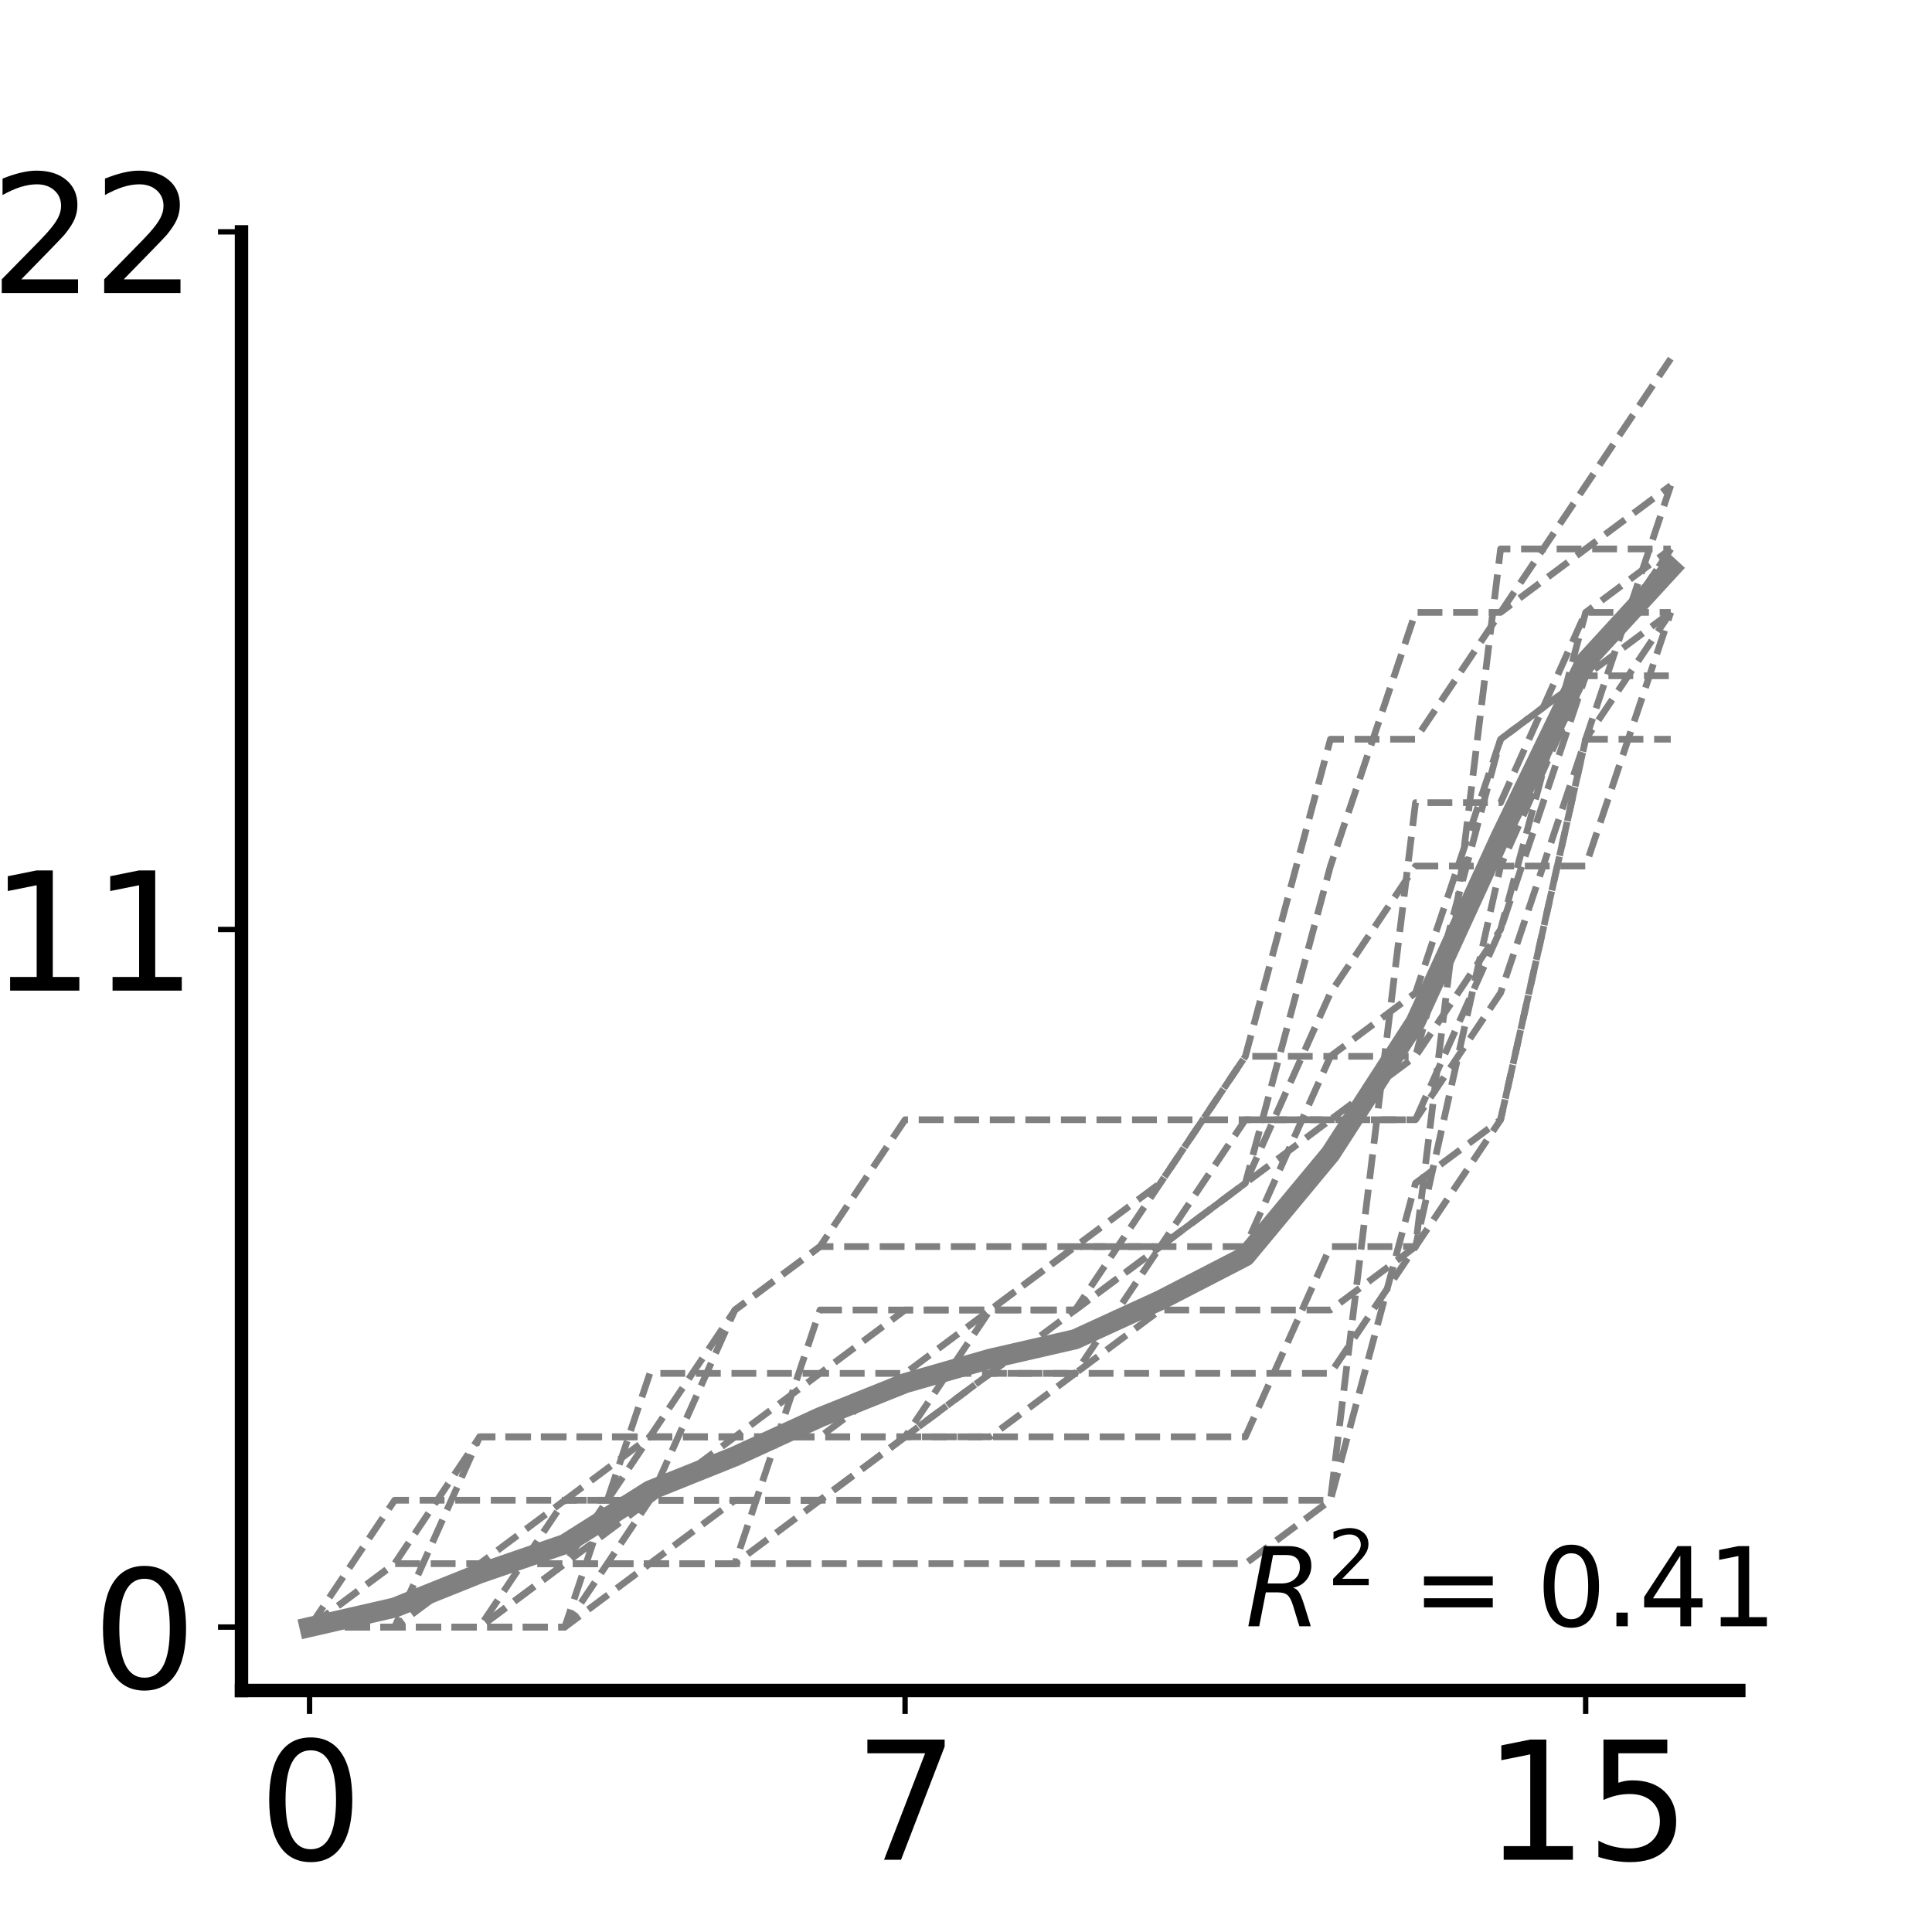 <?xml version="1.0" encoding="utf-8" standalone="no"?>
<!DOCTYPE svg PUBLIC "-//W3C//DTD SVG 1.1//EN"
  "http://www.w3.org/Graphics/SVG/1.1/DTD/svg11.dtd">
<svg xmlns:xlink="http://www.w3.org/1999/xlink" width="288pt" height="288pt" viewBox="0 0 288 288" xmlns="http://www.w3.org/2000/svg" version="1.1">
 <defs>
  <style type="text/css">*{stroke-linejoin: round; stroke-linecap: butt}</style>
 </defs>
 <g id="figure_1">
  <g id="patch_1">
   <path d="M 0 288 
L 288 288 
L 288 0 
L 0 0 
z
" style="fill: #ffffff"/>
  </g>
  <g id="axes_1">
   <g id="patch_2">
    <path d="M 36 252 
L 259.2 252 
L 259.2 34.56 
L 36 34.56 
z
" style="fill: #ffffff"/>
   </g>
   <g id="matplotlib.axis_1">
    <g id="xtick_1">
     <g id="line2d_1">
      <defs>
       <path id="m6af9104836" d="M 0 0 
L 0 3.5 
" style="stroke: #000000; stroke-width: 0.8"/>
      </defs>
      <g>
       <use xlink:href="#m6af9104836" x="46.145" y="252" style="stroke: #000000; stroke-width: 0.8"/>
      </g>
     </g>
     <g id="text_1">
      <!-- 0 -->
      <g transform="translate(38.51 277.236) scale(0.24 -0.24)">
       <defs>
        <path id="DejaVuSans-30" d="M 2034 4250 
Q 1547 4250 1301 3770 
Q 1056 3291 1056 2328 
Q 1056 1369 1301 889 
Q 1547 409 2034 409 
Q 2525 409 2770 889 
Q 3016 1369 3016 2328 
Q 3016 3291 2770 3770 
Q 2525 4250 2034 4250 
z
M 2034 4750 
Q 2819 4750 3233 4129 
Q 3647 3509 3647 2328 
Q 3647 1150 3233 529 
Q 2819 -91 2034 -91 
Q 1250 -91 836 529 
Q 422 1150 422 2328 
Q 422 3509 836 4129 
Q 1250 4750 2034 4750 
z
" transform="scale(0.016)"/>
       </defs>
       <use xlink:href="#DejaVuSans-30"/>
      </g>
     </g>
    </g>
    <g id="xtick_2">
     <g id="line2d_2">
      <g>
       <use xlink:href="#m6af9104836" x="134.918" y="252" style="stroke: #000000; stroke-width: 0.8"/>
      </g>
     </g>
     <g id="text_2">
      <!-- 7 -->
      <g transform="translate(127.283 277.236) scale(0.24 -0.24)">
       <defs>
        <path id="DejaVuSans-37" d="M 525 4666 
L 3525 4666 
L 3525 4397 
L 1831 0 
L 1172 0 
L 2766 4134 
L 525 4134 
L 525 4666 
z
" transform="scale(0.016)"/>
       </defs>
       <use xlink:href="#DejaVuSans-37"/>
      </g>
     </g>
    </g>
    <g id="xtick_3">
     <g id="line2d_3">
      <g>
       <use xlink:href="#m6af9104836" x="236.373" y="252" style="stroke: #000000; stroke-width: 0.8"/>
      </g>
     </g>
     <g id="text_3">
      <!-- 15 -->
      <g transform="translate(221.103 277.236) scale(0.24 -0.24)">
       <defs>
        <path id="DejaVuSans-31" d="M 794 531 
L 1825 531 
L 1825 4091 
L 703 3866 
L 703 4441 
L 1819 4666 
L 2450 4666 
L 2450 531 
L 3481 531 
L 3481 0 
L 794 0 
L 794 531 
z
" transform="scale(0.016)"/>
        <path id="DejaVuSans-35" d="M 691 4666 
L 3169 4666 
L 3169 4134 
L 1269 4134 
L 1269 2991 
Q 1406 3038 1543 3061 
Q 1681 3084 1819 3084 
Q 2600 3084 3056 2656 
Q 3513 2228 3513 1497 
Q 3513 744 3044 326 
Q 2575 -91 1722 -91 
Q 1428 -91 1123 -41 
Q 819 9 494 109 
L 494 744 
Q 775 591 1075 516 
Q 1375 441 1709 441 
Q 2250 441 2565 725 
Q 2881 1009 2881 1497 
Q 2881 1984 2565 2268 
Q 2250 2553 1709 2553 
Q 1456 2553 1204 2497 
Q 953 2441 691 2322 
L 691 4666 
z
" transform="scale(0.016)"/>
       </defs>
       <use xlink:href="#DejaVuSans-31"/>
       <use xlink:href="#DejaVuSans-35" x="63.623"/>
      </g>
     </g>
    </g>
   </g>
   <g id="matplotlib.axis_2">
    <g id="ytick_1">
     <g id="line2d_4">
      <defs>
       <path id="m39617b0546" d="M 0 0 
L -3.5 0 
" style="stroke: #000000; stroke-width: 0.8"/>
      </defs>
      <g>
       <use xlink:href="#m39617b0546" x="36" y="242.546" style="stroke: #000000; stroke-width: 0.8"/>
      </g>
     </g>
     <g id="text_4">
      <!-- 0 -->
      <g transform="translate(13.73 251.664) scale(0.24 -0.24)">
       <use xlink:href="#DejaVuSans-30"/>
      </g>
     </g>
    </g>
    <g id="ytick_2">
     <g id="line2d_5">
      <g>
       <use xlink:href="#m39617b0546" x="36" y="138.553" style="stroke: #000000; stroke-width: 0.8"/>
      </g>
     </g>
     <g id="text_5">
      <!-- 11 -->
      <g transform="translate(-1.54 147.671) scale(0.24 -0.24)">
       <use xlink:href="#DejaVuSans-31"/>
       <use xlink:href="#DejaVuSans-31" x="63.623"/>
      </g>
     </g>
    </g>
    <g id="ytick_3">
     <g id="line2d_6">
      <g>
       <use xlink:href="#m39617b0546" x="36" y="34.56" style="stroke: #000000; stroke-width: 0.8"/>
      </g>
     </g>
     <g id="text_6">
      <!-- 22 -->
      <g transform="translate(-1.54 43.678) scale(0.24 -0.24)">
       <defs>
        <path id="DejaVuSans-32" d="M 1228 531 
L 3431 531 
L 3431 0 
L 469 0 
L 469 531 
Q 828 903 1448 1529 
Q 2069 2156 2228 2338 
Q 2531 2678 2651 2914 
Q 2772 3150 2772 3378 
Q 2772 3750 2511 3984 
Q 2250 4219 1831 4219 
Q 1534 4219 1204 4116 
Q 875 4013 500 3803 
L 500 4441 
Q 881 4594 1212 4672 
Q 1544 4750 1819 4750 
Q 2544 4750 2975 4387 
Q 3406 4025 3406 3419 
Q 3406 3131 3298 2873 
Q 3191 2616 2906 2266 
Q 2828 2175 2409 1742 
Q 1991 1309 1228 531 
z
" transform="scale(0.016)"/>
       </defs>
       <use xlink:href="#DejaVuSans-32"/>
       <use xlink:href="#DejaVuSans-32" x="63.623"/>
      </g>
     </g>
    </g>
   </g>
   <g id="line2d_7">
    <path d="M 46.145 242.546 
L 58.827 239.637 
L 71.509 234.547 
L 84.191 230.183 
L 96.873 222.184 
L 109.555 217.093 
L 122.236 211.275 
L 134.918 206.185 
L 147.6 202.549 
L 160.282 199.64 
L 172.964 193.822 
L 185.645 187.277 
L 198.327 172.005 
L 211.009 152.37 
L 223.691 124.736 
L 236.373 98.556 
L 249.055 84.738 
" clip-path="url(#pe203d8a81f)" style="fill: none; stroke: #808080; stroke-width: 3; stroke-linecap: square"/>
   </g>
   <g id="line2d_8">
    <path d="M 46.145 242.546 
L 58.827 242.546 
L 71.509 242.546 
L 84.191 233.092 
L 96.873 214.184 
L 109.555 214.184 
L 122.236 214.184 
L 134.918 214.184 
L 147.6 204.73 
L 160.282 204.73 
L 172.964 204.73 
L 185.645 204.73 
L 198.327 204.73 
L 211.009 185.823 
L 223.691 166.915 
L 236.373 110.191 
L 249.055 91.283 
" clip-path="url(#pe203d8a81f)" style="fill: none; stroke-dasharray: 3.7,1.6; stroke-dashoffset: 0; stroke: #808080"/>
   </g>
   <g id="line2d_9">
    <path d="M 46.145 242.546 
L 58.827 242.546 
L 71.509 233.092 
L 84.191 223.638 
L 96.873 223.638 
L 109.555 223.638 
L 122.236 223.638 
L 134.918 214.184 
L 147.6 204.73 
L 160.282 204.73 
L 172.964 195.277 
L 185.645 195.277 
L 198.327 195.277 
L 211.009 185.823 
L 223.691 81.83 
L 236.373 81.83 
L 249.055 81.83 
" clip-path="url(#pe203d8a81f)" style="fill: none; stroke-dasharray: 3.7,1.6; stroke-dashoffset: 0; stroke: #808080"/>
   </g>
   <g id="line2d_10">
    <path d="M 46.145 242.546 
L 58.827 233.092 
L 71.509 233.092 
L 84.191 233.092 
L 96.873 233.092 
L 109.555 223.638 
L 122.236 223.638 
L 134.918 223.638 
L 147.6 223.638 
L 160.282 223.638 
L 172.964 223.638 
L 185.645 223.638 
L 198.327 223.638 
L 211.009 119.645 
L 223.691 119.645 
L 236.373 91.283 
L 249.055 91.283 
" clip-path="url(#pe203d8a81f)" style="fill: none; stroke-dasharray: 3.7,1.6; stroke-dashoffset: 0; stroke: #808080"/>
   </g>
   <g id="line2d_11">
    <path d="M 46.145 242.546 
L 58.827 233.092 
L 71.509 214.184 
L 84.191 214.184 
L 96.873 214.184 
L 109.555 214.184 
L 122.236 204.73 
L 134.918 204.73 
L 147.6 195.277 
L 160.282 195.277 
L 172.964 176.369 
L 185.645 157.461 
L 198.327 157.461 
L 211.009 148.007 
L 223.691 110.191 
L 236.373 100.737 
L 249.055 91.283 
" clip-path="url(#pe203d8a81f)" style="fill: none; stroke-dasharray: 3.7,1.6; stroke-dashoffset: 0; stroke: #808080"/>
   </g>
   <g id="line2d_12">
    <path d="M 46.145 242.546 
L 58.827 242.546 
L 71.509 214.184 
L 84.191 214.184 
L 96.873 214.184 
L 109.555 195.277 
L 122.236 185.823 
L 134.918 185.823 
L 147.6 185.823 
L 160.282 185.823 
L 172.964 185.823 
L 185.645 176.369 
L 198.327 166.915 
L 211.009 166.915 
L 223.691 148.007 
L 236.373 110.191 
L 249.055 110.191 
" clip-path="url(#pe203d8a81f)" style="fill: none; stroke-dasharray: 3.7,1.6; stroke-dashoffset: 0; stroke: #808080"/>
   </g>
   <g id="line2d_13">
    <path d="M 46.145 242.546 
L 58.827 242.546 
L 71.509 242.546 
L 84.191 242.546 
L 96.873 233.092 
L 109.555 233.092 
L 122.236 233.092 
L 134.918 233.092 
L 147.6 233.092 
L 160.282 233.092 
L 172.964 233.092 
L 185.645 233.092 
L 198.327 223.638 
L 211.009 176.369 
L 223.691 166.915 
L 236.373 110.191 
L 249.055 72.376 
" clip-path="url(#pe203d8a81f)" style="fill: none; stroke-dasharray: 3.7,1.6; stroke-dashoffset: 0; stroke: #808080"/>
   </g>
   <g id="line2d_14">
    <path d="M 46.145 242.546 
L 58.827 223.638 
L 71.509 223.638 
L 84.191 223.638 
L 96.873 223.638 
L 109.555 195.277 
L 122.236 185.823 
L 134.918 166.915 
L 147.6 166.915 
L 160.282 166.915 
L 172.964 166.915 
L 185.645 166.915 
L 198.327 166.915 
L 211.009 166.915 
L 223.691 138.553 
L 236.373 100.737 
L 249.055 100.737 
" clip-path="url(#pe203d8a81f)" style="fill: none; stroke-dasharray: 3.7,1.6; stroke-dashoffset: 0; stroke: #808080"/>
   </g>
   <g id="line2d_15">
    <path d="M 46.145 242.546 
L 58.827 242.546 
L 71.509 242.546 
L 84.191 242.546 
L 96.873 204.73 
L 109.555 204.73 
L 122.236 204.73 
L 134.918 195.277 
L 147.6 195.277 
L 160.282 185.823 
L 172.964 185.823 
L 185.645 185.823 
L 198.327 157.461 
L 211.009 157.461 
L 223.691 110.191 
L 236.373 100.737 
L 249.055 81.83 
" clip-path="url(#pe203d8a81f)" style="fill: none; stroke-dasharray: 3.7,1.6; stroke-dashoffset: 0; stroke: #808080"/>
   </g>
   <g id="line2d_16">
    <path d="M 46.145 242.546 
L 58.827 242.546 
L 71.509 242.546 
L 84.191 233.092 
L 96.873 233.092 
L 109.555 233.092 
L 122.236 223.638 
L 134.918 214.184 
L 147.6 214.184 
L 160.282 214.184 
L 172.964 214.184 
L 185.645 214.184 
L 198.327 185.823 
L 211.009 185.823 
L 223.691 129.099 
L 236.373 129.099 
L 249.055 91.283 
" clip-path="url(#pe203d8a81f)" style="fill: none; stroke-dasharray: 3.7,1.6; stroke-dashoffset: 0; stroke: #808080"/>
   </g>
   <g id="line2d_17">
    <path d="M 46.145 242.546 
L 58.827 242.546 
L 71.509 242.546 
L 84.191 223.638 
L 96.873 214.184 
L 109.555 214.184 
L 122.236 214.184 
L 134.918 214.184 
L 147.6 214.184 
L 160.282 204.73 
L 172.964 185.823 
L 185.645 176.369 
L 198.327 148.007 
L 211.009 129.099 
L 223.691 129.099 
L 236.373 100.737 
L 249.055 81.83 
" clip-path="url(#pe203d8a81f)" style="fill: none; stroke-dasharray: 3.7,1.6; stroke-dashoffset: 0; stroke: #808080"/>
   </g>
   <g id="line2d_18">
    <path d="M 46.145 242.546 
L 58.827 242.546 
L 71.509 233.092 
L 84.191 233.092 
L 96.873 233.092 
L 109.555 233.092 
L 122.236 195.277 
L 134.918 195.277 
L 147.6 195.277 
L 160.282 195.277 
L 172.964 185.823 
L 185.645 166.915 
L 198.327 166.915 
L 211.009 157.461 
L 223.691 138.553 
L 236.373 91.283 
L 249.055 81.83 
" clip-path="url(#pe203d8a81f)" style="fill: none; stroke-dasharray: 3.7,1.6; stroke-dashoffset: 0; stroke: #808080"/>
   </g>
   <g id="line2d_19">
    <path d="M 46.145 242.546 
L 58.827 242.546 
L 71.509 242.546 
L 84.191 233.092 
L 96.873 223.638 
L 109.555 223.638 
L 122.236 223.638 
L 134.918 214.184 
L 147.6 195.277 
L 160.282 185.823 
L 172.964 176.369 
L 185.645 157.461 
L 198.327 110.191 
L 211.009 110.191 
L 223.691 91.283 
L 236.373 72.376 
L 249.055 53.468 
" clip-path="url(#pe203d8a81f)" style="fill: none; stroke-dasharray: 3.7,1.6; stroke-dashoffset: 0; stroke: #808080"/>
   </g>
   <g id="line2d_20">
    <path d="M 46.145 242.546 
L 58.827 242.546 
L 71.509 242.546 
L 84.191 242.546 
L 96.873 223.638 
L 109.555 214.184 
L 122.236 214.184 
L 134.918 204.73 
L 147.6 204.73 
L 160.282 195.277 
L 172.964 185.823 
L 185.645 176.369 
L 198.327 129.099 
L 211.009 91.283 
L 223.691 91.283 
L 236.373 81.83 
L 249.055 72.376 
" clip-path="url(#pe203d8a81f)" style="fill: none; stroke-dasharray: 3.7,1.6; stroke-dashoffset: 0; stroke: #808080"/>
   </g>
   <g id="patch_3">
    <path d="M 36 252 
L 36 34.56 
" style="fill: none; stroke: #000000; stroke-width: 2; stroke-linejoin: miter; stroke-linecap: square"/>
   </g>
   <g id="patch_4">
    <path d="M 36 252 
L 259.2 252 
" style="fill: none; stroke: #000000; stroke-width: 2; stroke-linejoin: miter; stroke-linecap: square"/>
   </g>
   <g id="text_7">
    <!-- $R^2$ = 0.41 -->
    <g transform="translate(185.645 242.546) scale(0.16 -0.16)">
     <defs>
      <path id="DejaVuSans-Oblique-52" d="M 1613 4147 
L 1294 2491 
L 2106 2491 
Q 2584 2491 2879 2755 
Q 3175 3019 3175 3444 
Q 3175 3784 2976 3965 
Q 2778 4147 2406 4147 
L 1613 4147 
z
M 2772 2241 
Q 2972 2194 3105 2009 
Q 3238 1825 3413 1275 
L 3809 0 
L 3144 0 
L 2778 1197 
Q 2638 1659 2453 1815 
Q 2269 1972 1888 1972 
L 1191 1972 
L 806 0 
L 172 0 
L 1081 4666 
L 2503 4666 
Q 3150 4666 3495 4373 
Q 3841 4081 3841 3531 
Q 3841 3044 3547 2687 
Q 3253 2331 2772 2241 
z
" transform="scale(0.016)"/>
      <path id="DejaVuSans-20" transform="scale(0.016)"/>
      <path id="DejaVuSans-3d" d="M 678 2906 
L 4684 2906 
L 4684 2381 
L 678 2381 
L 678 2906 
z
M 678 1631 
L 4684 1631 
L 4684 1100 
L 678 1100 
L 678 1631 
z
" transform="scale(0.016)"/>
      <path id="DejaVuSans-2e" d="M 684 794 
L 1344 794 
L 1344 0 
L 684 0 
L 684 794 
z
" transform="scale(0.016)"/>
      <path id="DejaVuSans-34" d="M 2419 4116 
L 825 1625 
L 2419 1625 
L 2419 4116 
z
M 2253 4666 
L 3047 4666 
L 3047 1625 
L 3713 1625 
L 3713 1100 
L 3047 1100 
L 3047 0 
L 2419 0 
L 2419 1100 
L 313 1100 
L 313 1709 
L 2253 4666 
z
" transform="scale(0.016)"/>
     </defs>
     <use xlink:href="#DejaVuSans-Oblique-52" transform="translate(0 0.766)"/>
     <use xlink:href="#DejaVuSans-32" transform="translate(76.499 39.047) scale(0.7)"/>
     <use xlink:href="#DejaVuSans-20" transform="translate(123.77 0.766)"/>
     <use xlink:href="#DejaVuSans-3d" transform="translate(155.557 0.766)"/>
     <use xlink:href="#DejaVuSans-20" transform="translate(239.346 0.766)"/>
     <use xlink:href="#DejaVuSans-30" transform="translate(271.133 0.766)"/>
     <use xlink:href="#DejaVuSans-2e" transform="translate(334.756 0.766)"/>
     <use xlink:href="#DejaVuSans-34" transform="translate(366.543 0.766)"/>
     <use xlink:href="#DejaVuSans-31" transform="translate(430.166 0.766)"/>
    </g>
   </g>
  </g>
 </g>
 <defs>
  <clipPath id="pe203d8a81f">
   <rect x="36" y="34.56" width="223.2" height="217.44"/>
  </clipPath>
 </defs>
</svg>
